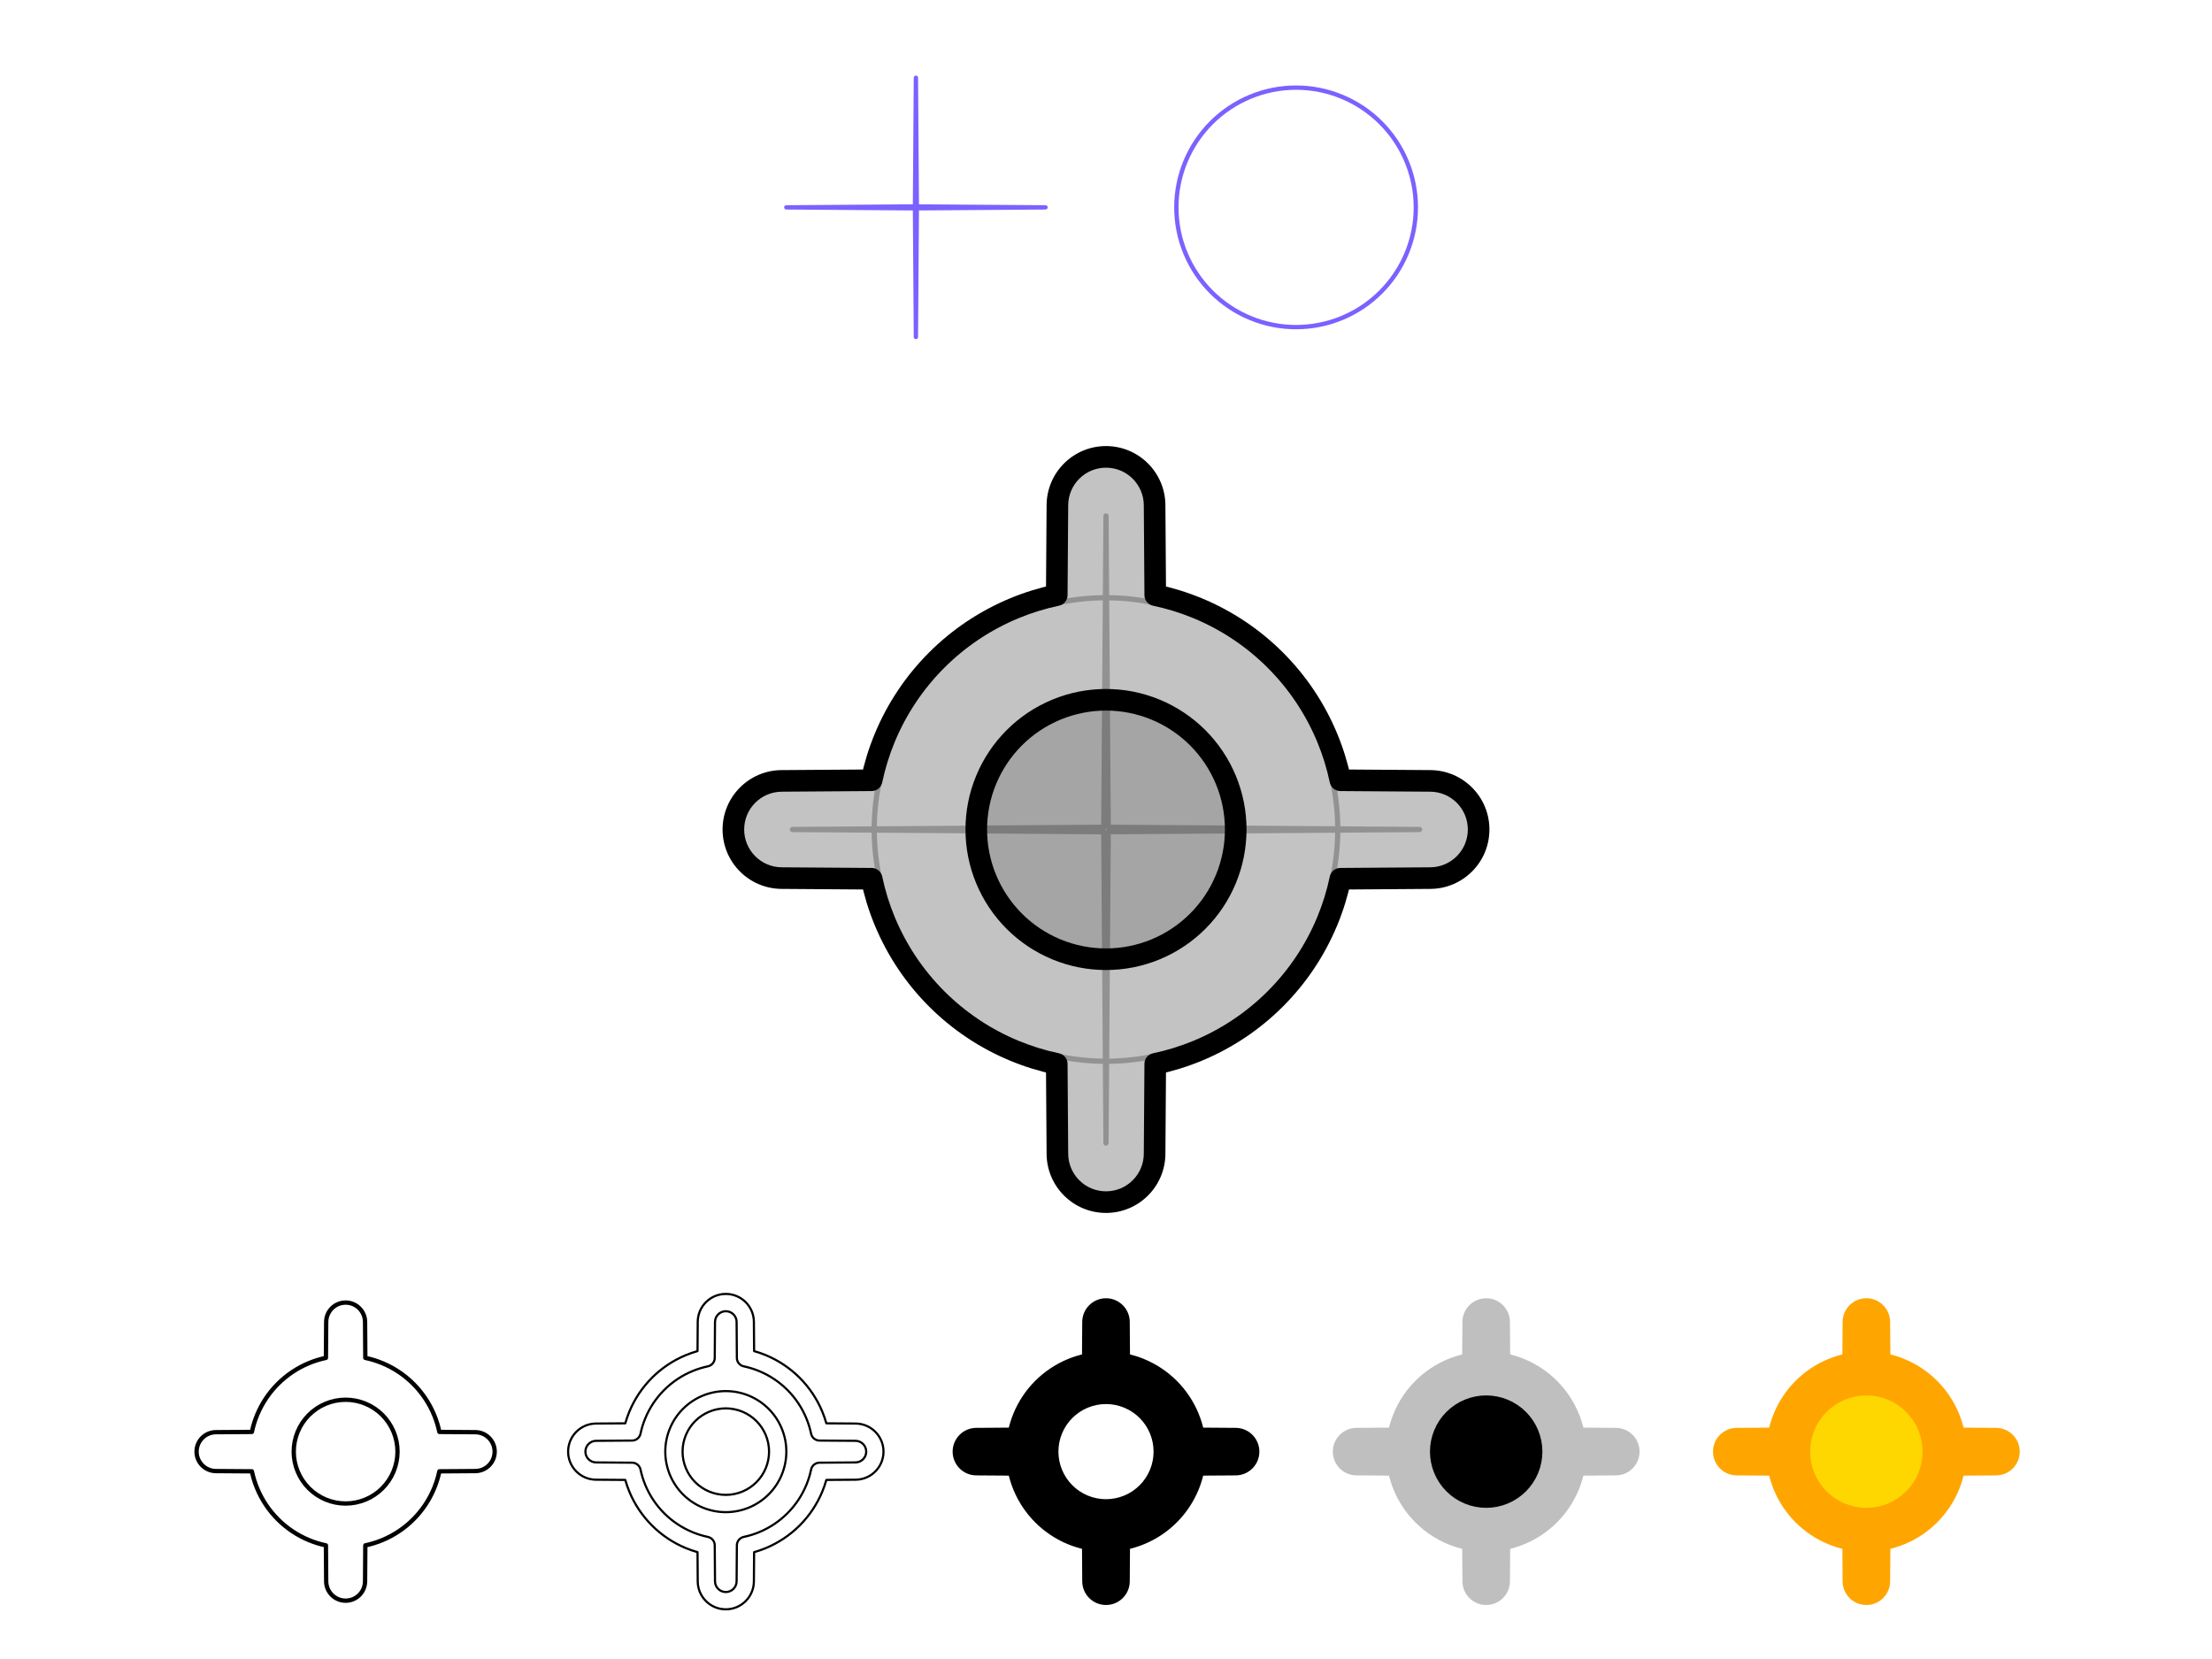 <svg viewBox="0 0 1024 768" fill="none" xmlns="http://www.w3.org/2000/svg">
<path d="M424 36L424.424 95.576L484 96L424.424 96.424L424 156L423.576 96.424L364 96L423.576 95.576L424 36Z" stroke="#7B61FF" stroke-width="2" stroke-linecap="round" stroke-linejoin="round"/>
<path d="M578.787 147.213C592.369 152.839 607.631 152.839 621.213 147.213V147.213C634.796 141.587 645.587 130.796 651.213 117.213V117.213C656.839 103.631 656.839 88.369 651.213 74.787V74.787C645.587 61.204 634.796 50.413 621.213 44.787V44.787C607.631 39.161 592.369 39.161 578.787 44.787V44.787C565.204 50.413 554.413 61.204 548.787 74.787V74.787C543.161 88.369 543.161 103.631 548.787 117.213V117.213C554.413 130.796 565.204 141.587 578.787 147.213V147.213Z" stroke="#7B61FF" stroke-width="2" stroke-linecap="round" stroke-linejoin="round"/>
<path fill-rule="evenodd" clip-rule="evenodd" d="M534.499 233.84C534.411 221.476 524.364 211.5 512 211.5C499.636 211.5 489.589 221.476 489.501 233.84L489.204 275.503C482.533 276.904 475.961 278.928 469.574 281.574C442.408 292.826 420.826 314.408 409.574 341.574C406.928 347.961 404.904 354.533 403.503 361.204L361.84 361.501C349.476 361.589 339.5 371.636 339.5 384C339.5 396.364 349.476 406.411 361.84 406.499L403.503 406.796C404.904 413.467 406.928 420.04 409.574 426.426C420.826 453.592 442.408 475.174 469.574 486.426C475.961 489.072 482.533 491.096 489.204 492.497L489.501 534.16C489.589 546.524 499.636 556.5 512 556.5C524.364 556.5 534.411 546.524 534.499 534.16L534.796 492.497C541.467 491.096 548.04 489.072 554.426 486.426C581.592 475.174 603.174 453.592 614.426 426.426C617.072 420.04 619.096 413.467 620.497 406.796L662.16 406.499C674.524 406.411 684.5 396.364 684.5 384C684.5 371.636 674.524 361.589 662.16 361.501L620.497 361.204C619.096 354.533 617.072 347.961 614.426 341.574C603.174 314.408 581.592 292.826 554.426 281.574C548.04 278.928 541.467 276.904 534.796 275.503L534.499 233.84Z" fill="#888888" fill-opacity="0.5"/>
<path d="M534.499 233.84L529.5 233.875V233.875L534.499 233.84ZM489.501 233.84L494.5 233.875L489.501 233.84ZM489.204 275.503L490.232 280.396C492.534 279.913 494.187 277.89 494.204 275.539L489.204 275.503ZM469.574 281.574L471.487 286.193L469.574 281.574ZM409.574 341.574L414.193 343.487L409.574 341.574ZM403.503 361.204L403.539 366.204C405.89 366.187 407.913 364.534 408.396 362.232L403.503 361.204ZM361.84 361.501L361.875 366.5L361.84 361.501ZM361.84 406.499L361.875 401.5H361.875L361.84 406.499ZM403.503 406.796L408.396 405.768C407.913 403.467 405.89 401.813 403.539 401.796L403.503 406.796ZM409.574 426.426L414.193 424.513L409.574 426.426ZM469.574 486.426L467.66 491.046L467.66 491.046L469.574 486.426ZM489.204 492.497L494.204 492.461C494.187 490.11 492.534 488.087 490.232 487.604L489.204 492.497ZM489.501 534.16L494.5 534.125L489.501 534.16ZM534.499 534.16L529.5 534.125L534.499 534.16ZM534.796 492.497L533.768 487.604C531.467 488.087 529.813 490.11 529.796 492.461L534.796 492.497ZM554.426 486.426L552.513 481.807H552.513L554.426 486.426ZM614.426 426.426L609.807 424.513V424.513L614.426 426.426ZM620.497 406.796L620.461 401.796C618.11 401.813 616.087 403.467 615.604 405.768L620.497 406.796ZM662.16 406.499L662.125 401.5L662.16 406.499ZM662.16 361.501L662.125 366.5L662.16 361.501ZM620.497 361.204L615.604 362.232C616.087 364.534 618.11 366.187 620.461 366.204L620.497 361.204ZM614.426 341.574L609.807 343.487L614.426 341.574ZM554.426 281.574L552.513 286.193L554.426 281.574ZM534.796 275.503L529.796 275.539C529.813 277.89 531.467 279.913 533.768 280.396L534.796 275.503ZM512 216.5C521.616 216.5 529.431 224.259 529.5 233.875L539.499 233.804C539.392 218.693 527.111 206.5 512 206.5V216.5ZM494.5 233.875C494.569 224.259 502.384 216.5 512 216.5V206.5C496.889 206.5 484.608 218.693 484.501 233.804L494.5 233.875ZM494.204 275.539L494.5 233.875L484.501 233.804L484.204 275.467L494.204 275.539ZM471.487 286.193C477.586 283.667 483.862 281.734 490.232 280.396L488.176 270.61C481.204 272.075 474.335 274.189 467.66 276.954L471.487 286.193ZM414.193 343.487C424.938 317.547 445.547 296.938 471.487 286.193L467.66 276.954C439.27 288.714 416.714 311.27 404.954 339.66L414.193 343.487ZM408.396 362.232C409.734 355.862 411.667 349.586 414.193 343.487L404.954 339.66C402.189 346.335 400.075 353.204 398.61 360.176L408.396 362.232ZM361.875 366.5L403.539 366.204L403.467 356.204L361.804 356.501L361.875 366.5ZM344.5 384C344.5 374.384 352.259 366.569 361.875 366.5L361.804 356.501C346.693 356.608 334.5 368.889 334.5 384H344.5ZM361.875 401.5C352.259 401.431 344.5 393.616 344.5 384H334.5C334.5 399.111 346.693 411.392 361.804 411.499L361.875 401.5ZM403.539 401.796L361.875 401.5L361.804 411.499L403.467 411.796L403.539 401.796ZM414.193 424.513C411.667 418.414 409.734 412.138 408.396 405.768L398.61 407.824C400.075 414.796 402.189 421.665 404.954 428.34L414.193 424.513ZM471.487 481.807C445.547 471.062 424.938 450.453 414.193 424.513L404.954 428.34C416.714 456.73 439.27 479.286 467.66 491.046L471.487 481.807ZM490.232 487.604C483.862 486.266 477.586 484.333 471.487 481.807L467.66 491.046C474.335 493.811 481.204 495.925 488.176 497.39L490.232 487.604ZM494.5 534.125L494.204 492.461L484.204 492.533L484.501 534.196L494.5 534.125ZM512 551.5C502.384 551.5 494.569 543.741 494.5 534.125L484.501 534.196C484.608 549.307 496.889 561.5 512 561.5V551.5ZM529.5 534.125C529.431 543.741 521.616 551.5 512 551.5V561.5C527.111 561.5 539.392 549.307 539.499 534.196L529.5 534.125ZM529.796 492.461L529.5 534.125L539.499 534.196L539.796 492.533L529.796 492.461ZM552.513 481.807C546.414 484.333 540.138 486.266 533.768 487.604L535.824 497.39C542.796 495.925 549.665 493.811 556.34 491.046L552.513 481.807ZM609.807 424.513C599.062 450.453 578.453 471.062 552.513 481.807L556.34 491.046C584.73 479.286 607.286 456.73 619.046 428.34L609.807 424.513ZM615.604 405.768C614.266 412.138 612.333 418.414 609.807 424.513L619.046 428.34C621.811 421.665 623.925 414.796 625.39 407.824L615.604 405.768ZM662.125 401.5L620.461 401.796L620.533 411.796L662.196 411.499L662.125 401.5ZM679.5 384C679.5 393.616 671.741 401.431 662.125 401.5L662.196 411.499C677.307 411.392 689.5 399.111 689.5 384H679.5ZM662.125 366.5C671.741 366.569 679.5 374.384 679.5 384H689.5C689.5 368.889 677.307 356.608 662.196 356.501L662.125 366.5ZM620.461 366.204L662.125 366.5L662.196 356.501L620.533 356.204L620.461 366.204ZM609.807 343.487C612.333 349.586 614.266 355.862 615.604 362.232L625.39 360.176C623.925 353.204 621.811 346.335 619.046 339.66L609.807 343.487ZM552.513 286.193C578.453 296.938 599.062 317.547 609.807 343.487L619.046 339.66C607.286 311.27 584.73 288.714 556.34 276.954L552.513 286.193ZM533.768 280.396C540.138 281.734 546.414 283.667 552.513 286.193L556.34 276.954C549.665 274.189 542.796 272.075 535.824 270.61L533.768 280.396ZM529.5 233.875L529.796 275.539L539.796 275.467L539.499 233.804L529.5 233.875Z" fill="currentColor"/>
<path d="M489.019 439.481C503.734 445.576 520.267 445.576 534.981 439.481C549.695 433.386 561.386 421.695 567.481 406.981C573.576 392.266 573.576 375.733 567.481 361.019C561.386 346.305 549.695 334.614 534.981 328.519C520.267 322.424 503.734 322.424 489.019 328.519C474.305 334.614 462.614 346.305 456.519 361.019C450.424 375.733 450.424 392.266 456.519 406.981C462.614 421.695 474.305 433.386 489.019 439.481Z" fill="#888888" fill-opacity="0.5" stroke="currentColor" stroke-width="10" stroke-linecap="round" stroke-linejoin="round"/>
<path d="M169 611.936L168 611.943L169 611.936ZM151 611.936L152 611.943L151 611.936ZM150.882 628.601L151.087 629.58C151.547 629.483 151.878 629.079 151.882 628.608L150.882 628.601ZM143.029 631.029L142.647 630.106L143.029 631.029ZM119.029 655.029L119.953 655.412L119.029 655.029ZM116.601 662.882L116.608 663.882C117.079 663.878 117.483 663.547 117.58 663.087L116.601 662.882ZM99.936 663L99.943 664L99.936 663ZM99.936 681L99.943 680L99.936 681ZM116.601 681.118L117.58 680.913C117.483 680.453 117.079 680.122 116.608 680.118L116.601 681.118ZM119.029 688.971L119.953 688.588L119.029 688.971ZM143.029 712.971L142.647 713.894L143.029 712.971ZM150.882 715.399L151.882 715.392C151.878 714.921 151.547 714.517 151.087 714.42L150.882 715.399ZM151 732.064L152 732.057L151 732.064ZM169 732.064L168 732.057L169 732.064ZM169.118 715.399L168.913 714.42C168.453 714.517 168.122 714.921 168.118 715.392L169.118 715.399ZM176.971 712.971L176.588 712.047L176.971 712.971ZM200.971 688.971L201.894 689.353L200.971 688.971ZM203.399 681.118L203.392 680.118C202.921 680.122 202.517 680.453 202.42 680.913L203.399 681.118ZM220.064 681L220.057 680L220.064 681ZM220.064 663L220.057 664L220.064 663ZM203.399 662.882L202.42 663.087C202.517 663.547 202.921 663.878 203.392 663.882L203.399 662.882ZM200.971 655.029L200.047 655.412L200.971 655.029ZM176.971 631.029L176.588 631.953L176.971 631.029ZM169.118 628.601L168.118 628.608C168.122 629.079 168.453 629.483 168.913 629.58L169.118 628.601ZM160 604C164.396 604 167.968 607.547 168 611.943L170 611.929C169.961 606.434 165.495 602 160 602V604ZM152 611.943C152.032 607.547 155.604 604 160 604V602C154.505 602 150.039 606.434 150 611.929L152 611.943ZM151.882 628.608L152 611.943L150 611.929L149.882 628.594L151.882 628.608ZM143.412 631.953C145.909 630.919 148.479 630.128 151.087 629.58L150.676 627.623C147.947 628.196 145.259 629.024 142.647 630.106L143.412 631.953ZM119.953 655.412C124.353 644.791 132.791 636.353 143.412 631.953L142.647 630.106C131.536 634.708 122.708 643.536 118.106 654.647L119.953 655.412ZM117.58 663.087C118.128 660.479 118.919 657.909 119.953 655.412L118.106 654.647C117.023 657.259 116.196 659.947 115.623 662.676L117.58 663.087ZM99.943 664L116.608 663.882L116.594 661.882L99.929 662L99.943 664ZM92 672C92 667.604 95.547 664.032 99.943 664L99.929 662C94.434 662.039 90 666.505 90 672H92ZM99.943 680C95.547 679.968 92 676.396 92 672H90C90 677.495 94.434 681.961 99.929 682L99.943 680ZM116.608 680.118L99.943 680L99.929 682L116.594 682.118L116.608 680.118ZM119.953 688.588C118.919 686.091 118.128 683.521 117.58 680.913L115.623 681.324C116.196 684.053 117.023 686.741 118.106 689.353L119.953 688.588ZM143.412 712.047C132.791 707.647 124.353 699.209 119.953 688.588L118.106 689.353C122.708 700.464 131.536 709.292 142.647 713.894L143.412 712.047ZM151.087 714.42C148.479 713.872 145.909 713.081 143.412 712.047L142.647 713.894C145.259 714.977 147.947 715.804 150.676 716.377L151.087 714.42ZM152 732.057L151.882 715.392L149.882 715.406L150 732.071L152 732.057ZM160 740C155.604 740 152.032 736.453 152 732.057L150 732.071C150.039 737.566 154.505 742 160 742V740ZM168 732.057C167.968 736.453 164.396 740 160 740V742C165.495 742 169.961 737.566 170 732.071L168 732.057ZM168.118 715.392L168 732.057L170 732.071L170.118 715.406L168.118 715.392ZM176.588 712.047C174.091 713.081 171.521 713.872 168.913 714.42L169.324 716.377C172.053 715.804 174.741 714.977 177.353 713.894L176.588 712.047ZM200.047 688.588C195.647 699.209 187.209 707.647 176.588 712.047L177.353 713.894C188.464 709.292 197.292 700.464 201.894 689.353L200.047 688.588ZM202.42 680.913C201.872 683.521 201.081 686.091 200.047 688.588L201.894 689.353C202.976 686.741 203.804 684.053 204.377 681.324L202.42 680.913ZM220.057 680L203.392 680.118L203.406 682.118L220.071 682L220.057 680ZM228 672C228 676.396 224.453 679.968 220.057 680L220.071 682C225.566 681.961 230 677.495 230 672H228ZM220.057 664C224.453 664.032 228 667.604 228 672H230C230 666.505 225.566 662.039 220.071 662L220.057 664ZM203.392 663.882L220.057 664L220.071 662L203.406 661.882L203.392 663.882ZM200.047 655.412C201.081 657.909 201.872 660.479 202.42 663.087L204.377 662.676C203.804 659.947 202.976 657.259 201.894 654.647L200.047 655.412ZM176.588 631.953C187.209 636.353 195.647 644.791 200.047 655.412L201.894 654.647C197.292 643.536 188.464 634.708 177.353 630.106L176.588 631.953ZM168.913 629.58C171.521 630.128 174.091 630.919 176.588 631.953L177.353 630.106C174.741 629.024 172.053 628.196 169.324 627.623L168.913 629.58ZM168 611.943L168.118 628.608L170.118 628.594L170 611.929L168 611.943Z" fill="currentColor"/>
<path d="M150.808 694.192C156.693 696.63 163.307 696.63 169.192 694.192V694.192C175.078 691.754 179.754 687.078 182.192 681.192V681.192C184.63 675.307 184.63 668.693 182.192 662.808V662.808C179.754 656.922 175.078 652.246 169.192 649.808V649.808C163.307 647.37 156.693 647.37 150.808 649.808V649.808C144.922 652.246 140.246 656.922 137.808 662.808V662.808C135.37 668.693 135.37 675.307 137.808 681.192V681.192C140.246 687.078 144.922 691.754 150.808 694.192V694.192Z" stroke="currentColor" stroke-width="2" stroke-linecap="round" stroke-linejoin="round"/>
<path d="M331 611.964L331.5 611.968V611.968L331 611.964ZM341 611.964L340.5 611.968V611.968L341 611.964ZM341.119 628.63L341.619 628.626L341.119 628.63ZM344.296 632.516L344.399 632.026V632.026L344.296 632.516ZM351.44 634.725L351.248 635.187L351.44 634.725ZM373.275 656.56L372.813 656.752L373.275 656.56ZM375.484 663.704L375.974 663.601L375.484 663.704ZM379.37 666.881L379.374 666.381L379.37 666.881ZM396.036 667L396.032 667.5L396.036 667ZM396.036 677L396.032 676.5L396.036 677ZM379.37 677.119L379.374 677.619L379.37 677.119ZM375.484 680.296L375.974 680.399L375.484 680.296ZM373.275 687.44L373.737 687.631V687.631L373.275 687.44ZM351.44 709.275L351.631 709.737L351.44 709.275ZM344.296 711.484L344.193 710.995L344.296 711.484ZM341.119 715.37L341.619 715.374L341.119 715.37ZM341 732.036L340.5 732.032L341 732.036ZM331 732.036L331.5 732.032L331 732.036ZM330.881 715.37L330.381 715.374L330.881 715.37ZM327.704 711.484L327.601 711.974L327.704 711.484ZM320.56 709.275L320.751 708.813L320.56 709.275ZM298.725 687.44L299.187 687.248L298.725 687.44ZM296.516 680.296L296.026 680.399L296.516 680.296ZM292.63 677.119L292.626 677.619L292.63 677.119ZM275.964 677L275.968 676.5H275.968L275.964 677ZM275.964 667L275.968 667.5H275.968L275.964 667ZM292.63 666.881L292.626 666.381L292.63 666.881ZM296.516 663.704L297.005 663.807H297.005L296.516 663.704ZM298.725 656.56L299.187 656.752L298.725 656.56ZM320.56 634.725L320.369 634.263L320.56 634.725ZM327.704 632.516L327.807 633.005L327.704 632.516ZM330.881 628.63L330.381 628.626L330.881 628.63ZM323 611.907L323.5 611.911L323 611.907ZM322.904 625.461L323.039 625.942C323.254 625.882 323.402 625.687 323.404 625.465L322.904 625.461ZM317.499 627.334L317.307 626.872V626.872L317.499 627.334ZM291.334 653.499L290.872 653.307H290.872L291.334 653.499ZM289.461 658.904L289.465 659.404C289.687 659.402 289.882 659.254 289.942 659.039L289.461 658.904ZM275.907 659L275.911 659.5L275.907 659ZM275.907 685L275.911 684.5L275.907 685ZM289.461 685.096L289.942 684.961C289.882 684.746 289.687 684.598 289.465 684.596L289.461 685.096ZM291.334 690.501L291.796 690.31L291.334 690.501ZM317.499 716.666L317.307 717.128L317.499 716.666ZM322.904 718.539L323.404 718.535C323.402 718.313 323.254 718.118 323.039 718.058L322.904 718.539ZM323 732.093L323.5 732.089L323 732.093ZM349 732.093L348.5 732.089L349 732.093ZM349.096 718.539L348.961 718.058C348.746 718.118 348.598 718.313 348.596 718.535L349.096 718.539ZM354.501 716.666L354.31 716.204L354.501 716.666ZM380.666 690.501L381.128 690.693V690.693L380.666 690.501ZM382.539 685.096L382.535 684.596C382.313 684.598 382.118 684.746 382.058 684.961L382.539 685.096ZM396.093 685L396.089 684.5L396.093 685ZM396.093 659L396.089 659.5L396.093 659ZM382.539 658.904L382.058 659.039C382.118 659.254 382.313 659.402 382.535 659.404L382.539 658.904ZM380.666 653.499L381.128 653.307L380.666 653.499ZM354.501 627.334L354.693 626.872V626.872L354.501 627.334ZM349.096 625.461L348.596 625.465C348.598 625.687 348.746 625.882 348.961 625.942L349.096 625.461ZM349 611.907L348.5 611.911L349 611.907ZM346.723 697.888L346.914 698.35L346.723 697.888ZM310.112 682.723L309.65 682.914L310.112 682.723ZM328.338 690.497L328.53 690.035L328.338 690.497ZM354.497 664.338L354.035 664.53L354.497 664.338ZM328.338 653.503L328.53 653.965L328.338 653.503ZM317.503 664.338L317.041 664.147L317.503 664.338ZM336 606.5C332.978 606.5 330.522 608.939 330.5 611.961L331.5 611.968C331.518 609.495 333.527 607.5 336 607.5V606.5ZM341.5 611.961C341.478 608.939 339.022 606.5 336 606.5V607.5C338.473 607.5 340.482 609.495 340.5 611.968L341.5 611.961ZM341.619 628.626L341.5 611.961L340.5 611.968L340.619 628.633L341.619 628.626ZM344.399 632.026C342.788 631.688 341.63 630.272 341.619 628.626L340.619 628.633C340.634 630.75 342.122 632.57 344.193 633.005L344.399 632.026ZM351.631 634.263C349.278 633.288 346.856 632.543 344.399 632.026L344.193 633.005C346.591 633.509 348.953 634.236 351.248 635.187L351.631 634.263ZM373.737 656.369C369.591 646.36 361.64 638.409 351.631 634.263L351.248 635.187C361.012 639.231 368.769 646.988 372.813 656.752L373.737 656.369ZM375.974 663.601C375.457 661.144 374.712 658.722 373.737 656.369L372.813 656.752C373.764 659.047 374.491 661.409 374.995 663.807L375.974 663.601ZM379.374 666.381C377.728 666.37 376.312 665.212 375.974 663.601L374.995 663.807C375.43 665.878 377.25 667.366 379.367 667.381L379.374 666.381ZM396.039 666.5L379.374 666.381L379.367 667.381L396.032 667.5L396.039 666.5ZM401.5 672C401.5 668.978 399.061 666.522 396.039 666.5L396.032 667.5C398.505 667.518 400.5 669.527 400.5 672H401.5ZM396.039 677.5C399.061 677.478 401.5 675.022 401.5 672H400.5C400.5 674.473 398.505 676.482 396.032 676.5L396.039 677.5ZM379.374 677.619L396.039 677.5L396.032 676.5L379.367 676.619L379.374 677.619ZM375.974 680.399C376.312 678.788 377.728 677.63 379.374 677.619L379.367 676.619C377.25 676.634 375.43 678.122 374.995 680.193L375.974 680.399ZM373.737 687.631C374.712 685.278 375.457 682.856 375.974 680.399L374.995 680.193C374.491 682.591 373.764 684.953 372.813 687.249L373.737 687.631ZM351.631 709.737C361.64 705.591 369.591 697.64 373.737 687.631L372.813 687.248C368.769 697.012 361.012 704.769 351.248 708.813L351.631 709.737ZM344.399 711.974C346.856 711.457 349.278 710.712 351.631 709.737L351.248 708.813C348.953 709.764 346.591 710.491 344.193 710.995L344.399 711.974ZM341.619 715.374C341.63 713.728 342.788 712.312 344.399 711.974L344.193 710.995C342.122 711.43 340.634 713.25 340.619 715.367L341.619 715.374ZM341.5 732.039L341.619 715.374L340.619 715.367L340.5 732.032L341.5 732.039ZM336 737.5C339.022 737.5 341.478 735.061 341.5 732.039L340.5 732.032C340.482 734.505 338.473 736.5 336 736.5V737.5ZM330.5 732.039C330.522 735.061 332.978 737.5 336 737.5V736.5C333.527 736.5 331.518 734.505 331.5 732.032L330.5 732.039ZM330.381 715.374L330.5 732.039L331.5 732.032L331.381 715.367L330.381 715.374ZM327.601 711.974C329.212 712.312 330.37 713.728 330.381 715.374L331.381 715.367C331.366 713.25 329.878 711.43 327.807 710.995L327.601 711.974ZM320.369 709.737C322.722 710.712 325.144 711.457 327.601 711.974L327.807 710.995C325.409 710.491 323.047 709.764 320.751 708.813L320.369 709.737ZM298.263 687.631C302.409 697.64 310.36 705.591 320.369 709.737L320.751 708.813C310.988 704.769 303.231 697.012 299.187 687.248L298.263 687.631ZM296.026 680.399C296.543 682.856 297.288 685.278 298.263 687.631L299.187 687.248C298.236 684.953 297.509 682.591 297.005 680.193L296.026 680.399ZM292.626 677.619C294.272 677.63 295.688 678.788 296.026 680.399L297.005 680.193C296.57 678.122 294.75 676.634 292.633 676.619L292.626 677.619ZM275.961 677.5L292.626 677.619L292.633 676.619L275.968 676.5L275.961 677.5ZM270.5 672C270.5 675.022 272.939 677.478 275.961 677.5L275.968 676.5C273.495 676.482 271.5 674.473 271.5 672H270.5ZM275.961 666.5C272.939 666.522 270.5 668.978 270.5 672H271.5C271.5 669.527 273.495 667.518 275.968 667.5L275.961 666.5ZM292.626 666.381L275.961 666.5L275.968 667.5L292.633 667.381L292.626 666.381ZM296.026 663.601C295.688 665.212 294.272 666.37 292.626 666.381L292.633 667.381C294.75 667.366 296.57 665.878 297.005 663.807L296.026 663.601ZM298.263 656.369C297.288 658.722 296.543 661.144 296.026 663.601L297.005 663.807C297.509 661.409 298.236 659.047 299.187 656.752L298.263 656.369ZM320.369 634.263C310.36 638.409 302.409 646.36 298.263 656.369L299.187 656.752C303.231 646.988 310.988 639.231 320.751 635.187L320.369 634.263ZM327.601 632.026C325.144 632.543 322.722 633.288 320.369 634.263L320.751 635.187C323.047 634.236 325.409 633.509 327.807 633.005L327.601 632.026ZM330.381 628.626C330.37 630.272 329.212 631.688 327.601 632.026L327.807 633.005C329.878 632.57 331.366 630.75 331.381 628.633L330.381 628.626ZM330.5 611.961L330.381 628.626L331.381 628.633L331.5 611.968L330.5 611.961ZM323.5 611.911C323.549 605.042 329.131 599.5 336 599.5V598.5C328.582 598.5 322.553 604.486 322.5 611.904L323.5 611.911ZM323.404 625.465L323.5 611.911L322.5 611.904L322.404 625.458L323.404 625.465ZM317.69 627.796C319.444 627.069 321.23 626.452 323.039 625.942L322.768 624.98C320.921 625.5 319.098 626.13 317.307 626.872L317.69 627.796ZM291.796 653.69C296.652 641.966 305.966 632.652 317.69 627.796L317.307 626.872C305.339 631.83 295.83 641.339 290.872 653.307L291.796 653.69ZM289.942 659.039C290.452 657.23 291.069 655.444 291.796 653.69L290.872 653.307C290.13 655.098 289.5 656.921 288.98 658.768L289.942 659.039ZM275.911 659.5L289.465 659.404L289.458 658.404L275.904 658.5L275.911 659.5ZM263.5 672C263.5 665.131 269.042 659.549 275.911 659.5L275.904 658.5C268.486 658.553 262.5 664.582 262.5 672H263.5ZM275.911 684.5C269.042 684.451 263.5 678.869 263.5 672H262.5C262.5 679.418 268.486 685.447 275.904 685.5L275.911 684.5ZM289.465 684.596L275.911 684.5L275.904 685.5L289.458 685.596L289.465 684.596ZM291.796 690.31C291.069 688.556 290.452 686.77 289.942 684.961L288.98 685.232C289.5 687.079 290.13 688.902 290.872 690.693L291.796 690.31ZM317.69 716.204C305.966 711.348 296.652 702.034 291.796 690.31L290.872 690.693C295.83 702.661 305.339 712.17 317.307 717.128L317.69 716.204ZM323.039 718.058C321.23 717.548 319.444 716.931 317.69 716.204L317.307 717.128C319.098 717.87 320.921 718.5 322.768 719.02L323.039 718.058ZM323.5 732.089L323.404 718.535L322.404 718.542L322.5 732.096L323.5 732.089ZM336 744.5C329.131 744.5 323.549 738.958 323.5 732.089L322.5 732.096C322.553 739.514 328.582 745.5 336 745.5V744.5ZM348.5 732.089C348.451 738.958 342.869 744.5 336 744.5V745.5C343.418 745.5 349.447 739.514 349.5 732.096L348.5 732.089ZM348.596 718.535L348.5 732.089L349.5 732.096L349.596 718.542L348.596 718.535ZM354.31 716.204C352.556 716.931 350.77 717.548 348.961 718.058L349.232 719.02C351.079 718.5 352.902 717.87 354.693 717.128L354.31 716.204ZM380.204 690.31C375.348 702.034 366.034 711.348 354.31 716.204L354.693 717.128C366.661 712.17 376.17 702.661 381.128 690.693L380.204 690.31ZM382.058 684.961C381.548 686.77 380.931 688.556 380.204 690.31L381.128 690.693C381.87 688.902 382.5 687.079 383.02 685.232L382.058 684.961ZM396.089 684.5L382.535 684.596L382.542 685.596L396.096 685.5L396.089 684.5ZM408.5 672C408.5 678.869 402.958 684.451 396.089 684.5L396.096 685.5C403.514 685.447 409.5 679.418 409.5 672H408.5ZM396.089 659.5C402.958 659.549 408.5 665.131 408.5 672H409.5C409.5 664.582 403.514 658.553 396.096 658.5L396.089 659.5ZM382.535 659.404L396.089 659.5L396.096 658.5L382.542 658.404L382.535 659.404ZM380.204 653.69C380.931 655.444 381.548 657.23 382.058 659.039L383.02 658.768C382.5 656.921 381.87 655.098 381.128 653.307L380.204 653.69ZM354.31 627.796C366.034 632.652 375.348 641.966 380.204 653.69L381.128 653.307C376.17 641.339 366.661 631.83 354.693 626.872L354.31 627.796ZM348.961 625.942C350.77 626.452 352.556 627.069 354.31 627.796L354.693 626.872C352.902 626.13 351.079 625.5 349.232 624.98L348.961 625.942ZM348.5 611.911L348.596 625.465L349.596 625.458L349.5 611.904L348.5 611.911ZM336 599.5C342.869 599.5 348.451 605.042 348.5 611.911L349.5 611.904C349.447 604.486 343.418 598.5 336 598.5V599.5ZM346.914 698.35C353.903 695.455 359.455 689.903 362.35 682.914L361.426 682.532C358.633 689.275 353.275 694.633 346.532 697.426L346.914 698.35ZM325.086 698.35C332.074 701.245 339.926 701.245 346.914 698.35L346.532 697.426C339.788 700.219 332.212 700.219 325.468 697.426L325.086 698.35ZM309.65 682.914C312.545 689.903 318.097 695.455 325.086 698.35L325.468 697.426C318.725 694.633 313.367 689.275 310.574 682.532L309.65 682.914ZM309.65 661.086C306.755 668.074 306.755 675.926 309.65 682.914L310.574 682.532C307.781 675.788 307.781 668.212 310.574 661.468L309.65 661.086ZM325.086 645.65C318.097 648.545 312.545 654.097 309.65 661.086L310.574 661.468C313.367 654.725 318.725 649.367 325.468 646.574L325.086 645.65ZM346.914 645.65C339.926 642.755 332.074 642.755 325.086 645.65L325.468 646.574C332.212 643.781 339.788 643.781 346.532 646.574L346.914 645.65ZM362.35 661.086C359.455 654.097 353.903 648.545 346.914 645.65L346.532 646.574C353.275 649.367 358.633 654.725 361.426 661.468L362.35 661.086ZM362.35 682.914C365.245 675.926 365.245 668.074 362.35 661.086L361.426 661.468C364.219 668.212 364.219 675.788 361.426 682.532L362.35 682.914ZM343.47 690.035C338.687 692.016 333.313 692.016 328.53 690.035L328.147 690.959C333.175 693.042 338.825 693.042 343.853 690.959L343.47 690.035ZM354.035 679.47C352.054 684.253 348.253 688.054 343.47 690.035L343.853 690.959C348.881 688.876 352.876 684.881 354.959 679.853L354.035 679.47ZM354.035 664.53C356.016 669.313 356.016 674.687 354.035 679.47L354.959 679.853C357.042 674.825 357.042 669.175 354.959 664.147L354.035 664.53ZM343.47 653.965C348.253 655.946 352.054 659.747 354.035 664.53L354.959 664.147C352.876 659.119 348.881 655.124 343.853 653.041L343.47 653.965ZM328.53 653.965C333.313 651.984 338.687 651.984 343.47 653.965L343.853 653.041C338.825 650.958 333.175 650.958 328.147 653.041L328.53 653.965ZM317.965 664.53C319.946 659.747 323.747 655.946 328.53 653.965L328.147 653.041C323.119 655.124 319.124 659.119 317.041 664.147L317.965 664.53ZM317.965 679.47C315.984 674.687 315.984 669.313 317.965 664.53L317.041 664.147C314.958 669.175 314.958 674.825 317.041 679.853L317.965 679.47ZM328.53 690.035C323.747 688.054 319.946 684.253 317.965 679.47L317.041 679.853C319.124 684.881 323.119 688.876 328.147 690.959L328.53 690.035Z" fill="currentColor"/>
<path fill-rule="evenodd" clip-rule="evenodd" d="M512 603C516.946 603 520.965 606.99 521 611.936L521.118 628.601C523.787 629.162 526.416 629.971 528.971 631.029C539.837 635.53 548.47 644.163 552.971 655.029C554.029 657.584 554.838 660.213 555.399 662.882L572.064 663C577.01 663.035 581 667.054 581 672C581 676.946 577.01 680.965 572.064 681L555.399 681.118C554.838 683.787 554.029 686.416 552.971 688.971C548.47 699.837 539.837 708.47 528.971 712.971C526.416 714.029 523.787 714.838 521.118 715.399L521 732.064C520.965 737.01 516.946 741 512 741C507.054 741 503.035 737.01 503 732.064L502.882 715.399C500.213 714.838 497.584 714.029 495.029 712.971C484.163 708.47 475.53 699.837 471.029 688.971C469.971 686.416 469.162 683.787 468.601 681.118L451.936 681C446.99 680.965 443 676.946 443 672C443 667.054 446.99 663.035 451.936 663L468.601 662.882C469.162 660.213 469.971 657.584 471.029 655.029C475.53 644.163 484.163 635.53 495.029 631.029C497.584 629.971 500.213 629.162 502.882 628.601L503 611.936C503.035 606.99 507.054 603 512 603ZM534.192 681.192C531.754 687.078 527.078 691.754 521.192 694.192C515.307 696.63 508.693 696.63 502.808 694.192C496.922 691.754 492.246 687.078 489.808 681.192C487.37 675.307 487.37 668.693 489.808 662.808C492.246 656.922 496.922 652.246 502.808 649.808C508.693 647.37 515.307 647.37 521.192 649.808C527.078 652.246 531.754 656.922 534.192 662.808C536.63 668.693 536.63 675.307 534.192 681.192Z" fill="currentColor"/>
<path d="M521 611.936L519 611.95V611.95L521 611.936ZM521.118 628.601L519.119 628.615C519.125 629.556 519.787 630.365 520.707 630.558L521.118 628.601ZM528.971 631.029L528.205 632.877L528.971 631.029ZM552.971 655.029L551.123 655.795L552.971 655.029ZM555.399 662.882L553.442 663.293C553.635 664.213 554.444 664.875 555.385 664.882L555.399 662.882ZM572.064 663L572.05 665L572.064 663ZM572.064 681L572.05 679L572.064 681ZM555.399 681.118L555.385 679.119C554.444 679.125 553.635 679.787 553.442 680.707L555.399 681.118ZM552.971 688.971L554.818 689.736H554.818L552.971 688.971ZM528.971 712.971L528.205 711.123L528.971 712.971ZM521.118 715.399L520.707 713.442C519.787 713.635 519.125 714.444 519.119 715.385L521.118 715.399ZM521 732.064L519 732.05L521 732.064ZM503 732.064L505 732.05L503 732.064ZM502.882 715.399L504.882 715.385C504.875 714.444 504.213 713.635 503.293 713.442L502.882 715.399ZM495.029 712.971L494.264 714.818L494.264 714.818L495.029 712.971ZM471.029 688.971L472.877 688.205L471.029 688.971ZM468.601 681.118L470.558 680.707C470.365 679.787 469.556 679.125 468.615 679.119L468.601 681.118ZM451.936 681L451.95 679H451.95L451.936 681ZM451.936 663L451.95 665L451.936 663ZM468.601 662.882L468.615 664.882C469.556 664.875 470.365 664.213 470.558 663.293L468.601 662.882ZM471.029 655.029L472.877 655.795L471.029 655.029ZM495.029 631.029L494.264 629.182L495.029 631.029ZM502.882 628.601L503.293 630.558C504.213 630.365 504.875 629.556 504.882 628.615L502.882 628.601ZM503 611.936L505 611.95L503 611.936ZM534.192 681.192L532.345 680.427L534.192 681.192ZM502.808 694.192L503.573 692.345L502.808 694.192ZM489.808 662.808L491.655 663.573L489.808 662.808ZM502.808 649.808L503.573 651.655L502.808 649.808ZM521.192 649.808L520.427 651.655L521.192 649.808ZM534.192 662.808L532.345 663.573L534.192 662.808ZM523 611.922C522.957 605.877 518.045 601 512 601V605C515.847 605 518.972 608.104 519 611.95L523 611.922ZM523.118 628.587L523 611.922L519 611.95L519.119 628.615L523.118 628.587ZM529.736 629.182C527.066 628.076 524.318 627.23 521.53 626.644L520.707 630.558C523.255 631.094 525.766 631.867 528.205 632.877L529.736 629.182ZM554.818 654.264C550.114 642.908 541.092 633.886 529.736 629.182L528.205 632.877C538.581 637.175 546.825 645.419 551.123 655.795L554.818 654.264ZM557.356 662.47C556.77 659.682 555.924 656.934 554.818 654.264L551.123 655.795C552.133 658.234 552.906 660.745 553.442 663.293L557.356 662.47ZM572.078 661L555.413 660.882L555.385 664.882L572.05 665L572.078 661ZM583 672C583 665.955 578.123 661.043 572.078 661L572.05 665C575.896 665.028 579 668.153 579 672H583ZM572.078 683C578.123 682.957 583 678.045 583 672H579C579 675.847 575.896 678.972 572.05 679L572.078 683ZM555.413 683.118L572.078 683L572.05 679L555.385 679.119L555.413 683.118ZM554.818 689.736C555.924 687.066 556.77 684.318 557.356 681.53L553.442 680.707C552.906 683.255 552.133 685.766 551.123 688.205L554.818 689.736ZM529.736 714.818C541.092 710.114 550.114 701.092 554.818 689.736L551.123 688.205C546.825 698.581 538.581 706.825 528.205 711.123L529.736 714.818ZM521.53 717.356C524.318 716.77 527.066 715.924 529.736 714.818L528.205 711.123C525.766 712.133 523.255 712.906 520.707 713.442L521.53 717.356ZM523 732.078L523.118 715.413L519.119 715.385L519 732.05L523 732.078ZM512 743C518.045 743 522.957 738.123 523 732.078L519 732.05C518.972 735.896 515.847 739 512 739V743ZM501 732.078C501.043 738.123 505.955 743 512 743V739C508.153 739 505.028 735.896 505 732.05L501 732.078ZM500.882 715.413L501 732.078L505 732.05L504.882 715.385L500.882 715.413ZM494.264 714.818C496.934 715.924 499.682 716.77 502.47 717.356L503.293 713.442C500.745 712.906 498.234 712.133 495.795 711.123L494.264 714.818ZM469.182 689.736C473.886 701.092 482.908 710.114 494.264 714.818L495.795 711.123C485.419 706.825 477.175 698.581 472.877 688.205L469.182 689.736ZM466.644 681.53C467.23 684.318 468.076 687.066 469.182 689.736L472.877 688.205C471.867 685.766 471.094 683.255 470.558 680.707L466.644 681.53ZM451.922 683L468.587 683.118L468.615 679.119L451.95 679L451.922 683ZM441 672C441 678.045 445.877 682.957 451.922 683L451.95 679C448.104 678.972 445 675.847 445 672H441ZM451.922 661C445.877 661.043 441 665.955 441 672H445C445 668.153 448.104 665.028 451.95 665L451.922 661ZM468.587 660.882L451.922 661L451.95 665L468.615 664.882L468.587 660.882ZM469.182 654.264C468.076 656.934 467.23 659.682 466.644 662.47L470.558 663.293C471.094 660.745 471.867 658.234 472.877 655.795L469.182 654.264ZM494.264 629.182C482.908 633.886 473.886 642.908 469.182 654.264L472.877 655.795C477.175 645.419 485.419 637.175 495.795 632.877L494.264 629.182ZM502.47 626.644C499.682 627.23 496.934 628.076 494.264 629.182L495.795 632.877C498.234 631.867 500.745 631.094 503.293 630.558L502.47 626.644ZM501 611.922L500.882 628.587L504.882 628.615L505 611.95L501 611.922ZM512 601C505.955 601 501.043 605.877 501 611.922L505 611.95C505.028 608.104 508.153 605 512 605V601ZM521.958 696.04C528.334 693.399 533.399 688.334 536.04 681.958L532.345 680.427C530.11 685.823 525.823 690.11 520.427 692.345L521.958 696.04ZM502.042 696.04C508.418 698.681 515.582 698.681 521.958 696.04L520.427 692.345C515.031 694.58 508.969 694.58 503.573 692.345L502.042 696.04ZM487.96 681.958C490.601 688.334 495.666 693.399 502.042 696.04L503.573 692.345C498.177 690.11 493.89 685.823 491.655 680.427L487.96 681.958ZM487.96 662.042C485.319 668.418 485.319 675.582 487.96 681.958L491.655 680.427C489.42 675.031 489.42 668.969 491.655 663.573L487.96 662.042ZM502.042 647.96C495.666 650.601 490.601 655.666 487.96 662.042L491.655 663.573C493.89 658.177 498.177 653.89 503.573 651.655L502.042 647.96ZM521.958 647.96C515.582 645.319 508.418 645.319 502.042 647.96L503.573 651.655C508.969 649.42 515.031 649.42 520.427 651.655L521.958 647.96ZM536.04 662.042C533.399 655.666 528.334 650.601 521.958 647.96L520.427 651.655C525.823 653.89 530.11 658.177 532.345 663.573L536.04 662.042ZM536.04 681.958C538.681 675.582 538.681 668.418 536.04 662.042L532.345 663.573C534.58 668.969 534.58 675.031 532.345 680.427L536.04 681.958Z" fill="currentColor"/>
<g opacity="0.25">
<path fill-rule="evenodd" clip-rule="evenodd" d="M697 611.936C696.965 606.99 692.946 603 688 603C683.054 603 679.035 606.99 679 611.936L678.882 628.601C676.213 629.162 673.584 629.971 671.029 631.029C660.163 635.53 651.53 644.163 647.029 655.029C645.971 657.584 645.162 660.213 644.601 662.882L627.936 663C622.99 663.035 619 667.054 619 672C619 676.946 622.99 680.965 627.936 681L644.601 681.118C645.162 683.787 645.971 686.416 647.029 688.971C651.53 699.837 660.163 708.47 671.029 712.971C673.584 714.029 676.213 714.838 678.882 715.399L679 732.064C679.035 737.01 683.054 741 688 741C692.946 741 696.965 737.01 697 732.064L697.118 715.399C699.787 714.838 702.416 714.029 704.971 712.971C715.837 708.47 724.47 699.837 728.971 688.971C730.029 686.416 730.838 683.787 731.399 681.118L748.064 681C753.01 680.965 757 676.946 757 672C757 667.054 753.01 663.035 748.064 663L731.399 662.882C730.838 660.213 730.029 657.584 728.971 655.029C724.47 644.163 715.837 635.53 704.971 631.029C702.416 629.971 699.787 629.162 697.118 628.601L697 611.936Z" fill="currentColor"/>
<path d="M697 611.936L695 611.95V611.95L697 611.936ZM679 611.936L681 611.95L679 611.936ZM678.882 628.601L679.293 630.558C680.213 630.365 680.875 629.556 680.882 628.615L678.882 628.601ZM671.029 631.029L670.264 629.182L671.029 631.029ZM647.029 655.029L648.877 655.795L647.029 655.029ZM644.601 662.882L644.615 664.882C645.556 664.875 646.365 664.213 646.558 663.293L644.601 662.882ZM627.936 663L627.95 665L627.936 663ZM627.936 681L627.95 679H627.95L627.936 681ZM644.601 681.118L646.558 680.707C646.365 679.787 645.556 679.125 644.615 679.119L644.601 681.118ZM647.029 688.971L648.877 688.205L647.029 688.971ZM671.029 712.971L670.264 714.818L670.264 714.818L671.029 712.971ZM678.882 715.399L680.882 715.385C680.875 714.444 680.213 713.635 679.293 713.442L678.882 715.399ZM679 732.064L681 732.05L679 732.064ZM697 732.064L695 732.05L697 732.064ZM697.118 715.399L696.707 713.442C695.787 713.635 695.125 714.444 695.119 715.385L697.118 715.399ZM704.971 712.971L704.205 711.123L704.971 712.971ZM728.971 688.971L730.818 689.736H730.818L728.971 688.971ZM731.399 681.118L731.385 679.119C730.444 679.125 729.635 679.787 729.442 680.707L731.399 681.118ZM748.064 681L748.05 679L748.064 681ZM748.064 663L748.05 665L748.064 663ZM731.399 662.882L729.442 663.293C729.635 664.213 730.444 664.875 731.385 664.882L731.399 662.882ZM728.971 655.029L727.123 655.795L728.971 655.029ZM704.971 631.029L704.205 632.877L704.971 631.029ZM697.118 628.601L695.119 628.615C695.125 629.556 695.787 630.365 696.707 630.558L697.118 628.601ZM688 605C691.847 605 694.972 608.104 695 611.95L699 611.922C698.957 605.877 694.045 601 688 601V605ZM681 611.95C681.028 608.104 684.153 605 688 605V601C681.955 601 677.043 605.877 677 611.922L681 611.95ZM680.882 628.615L681 611.95L677 611.922L676.882 628.587L680.882 628.615ZM671.795 632.877C674.234 631.867 676.745 631.094 679.293 630.558L678.47 626.644C675.682 627.23 672.934 628.076 670.264 629.182L671.795 632.877ZM648.877 655.795C653.175 645.419 661.419 637.175 671.795 632.877L670.264 629.182C658.908 633.886 649.886 642.908 645.182 654.264L648.877 655.795ZM646.558 663.293C647.094 660.745 647.867 658.234 648.877 655.795L645.182 654.264C644.076 656.934 643.23 659.682 642.644 662.47L646.558 663.293ZM627.95 665L644.615 664.882L644.587 660.882L627.922 661L627.95 665ZM621 672C621 668.153 624.104 665.028 627.95 665L627.922 661C621.877 661.043 617 665.955 617 672H621ZM627.95 679C624.104 678.972 621 675.847 621 672H617C617 678.045 621.877 682.957 627.922 683L627.95 679ZM644.615 679.119L627.95 679L627.922 683L644.587 683.118L644.615 679.119ZM648.877 688.205C647.867 685.766 647.094 683.255 646.558 680.707L642.644 681.53C643.23 684.318 644.076 687.066 645.182 689.736L648.877 688.205ZM671.795 711.123C661.419 706.825 653.175 698.581 648.877 688.205L645.182 689.736C649.886 701.092 658.908 710.114 670.264 714.818L671.795 711.123ZM679.293 713.442C676.745 712.906 674.234 712.133 671.795 711.123L670.264 714.818C672.934 715.924 675.682 716.77 678.47 717.356L679.293 713.442ZM681 732.05L680.882 715.385L676.882 715.413L677 732.078L681 732.05ZM688 739C684.153 739 681.028 735.896 681 732.05L677 732.078C677.043 738.123 681.955 743 688 743V739ZM695 732.05C694.972 735.896 691.847 739 688 739V743C694.045 743 698.957 738.123 699 732.078L695 732.05ZM695.119 715.385L695 732.05L699 732.078L699.118 715.413L695.119 715.385ZM704.205 711.123C701.766 712.133 699.255 712.906 696.707 713.442L697.53 717.356C700.318 716.77 703.066 715.924 705.736 714.818L704.205 711.123ZM727.123 688.205C722.825 698.581 714.581 706.825 704.205 711.123L705.736 714.818C717.092 710.114 726.114 701.092 730.818 689.736L727.123 688.205ZM729.442 680.707C728.906 683.255 728.133 685.766 727.123 688.205L730.818 689.736C731.924 687.066 732.77 684.318 733.356 681.53L729.442 680.707ZM748.05 679L731.385 679.119L731.413 683.118L748.078 683L748.05 679ZM755 672C755 675.847 751.896 678.972 748.05 679L748.078 683C754.123 682.957 759 678.045 759 672H755ZM748.05 665C751.896 665.028 755 668.153 755 672H759C759 665.955 754.123 661.043 748.078 661L748.05 665ZM731.385 664.882L748.05 665L748.078 661L731.413 660.882L731.385 664.882ZM727.123 655.795C728.133 658.234 728.906 660.745 729.442 663.293L733.356 662.47C732.77 659.682 731.924 656.934 730.818 654.264L727.123 655.795ZM704.205 632.877C714.581 637.175 722.825 645.419 727.123 655.795L730.818 654.264C726.114 642.908 717.092 633.886 705.736 629.182L704.205 632.877ZM696.707 630.558C699.255 631.094 701.766 631.867 704.205 632.877L705.736 629.182C703.066 628.076 700.318 627.23 697.53 626.644L696.707 630.558ZM695 611.95L695.119 628.615L699.118 628.587L699 611.922L695 611.95Z" fill="currentColor"/>
</g>
<path d="M678.808 694.192C684.693 696.63 691.307 696.63 697.192 694.192C703.078 691.754 707.754 687.078 710.192 681.192C712.63 675.307 712.63 668.693 710.192 662.808C707.754 656.922 703.078 652.246 697.192 649.808C691.307 647.37 684.693 647.37 678.808 649.808C672.922 652.246 668.246 656.922 665.808 662.808C663.37 668.693 663.37 675.307 665.808 681.192C668.246 687.078 672.922 691.754 678.808 694.192Z" fill="currentColor" stroke="currentColor" stroke-width="4" stroke-linecap="round" stroke-linejoin="round"/>
<path fill-rule="evenodd" clip-rule="evenodd" d="M873 611.936C872.965 606.99 868.946 603 864 603C859.054 603 855.035 606.99 855 611.936L854.882 628.601C852.213 629.162 849.584 629.971 847.029 631.029C836.163 635.53 827.53 644.163 823.029 655.029C821.971 657.584 821.162 660.213 820.601 662.882L803.936 663C798.99 663.035 795 667.054 795 672C795 676.946 798.99 680.965 803.936 681L820.601 681.118C821.162 683.787 821.971 686.416 823.029 688.971C827.53 699.837 836.163 708.47 847.029 712.971C849.584 714.029 852.213 714.838 854.882 715.399L855 732.064C855.035 737.01 859.054 741 864 741C868.946 741 872.965 737.01 873 732.064L873.118 715.399C875.787 714.838 878.416 714.029 880.971 712.971C891.837 708.47 900.47 699.837 904.971 688.971C906.029 686.416 906.838 683.787 907.399 681.118L924.064 681C929.01 680.965 933 676.946 933 672C933 667.054 929.01 663.035 924.064 663L907.399 662.882C906.838 660.213 906.029 657.584 904.971 655.029C900.47 644.163 891.837 635.53 880.971 631.029C878.416 629.971 875.787 629.162 873.118 628.601L873 611.936Z" fill="#FFA500"/>
<path d="M873 611.936L871 611.95V611.95L873 611.936ZM855 611.936L857 611.95L855 611.936ZM854.882 628.601L855.293 630.558C856.213 630.365 856.875 629.556 856.882 628.615L854.882 628.601ZM847.029 631.029L846.264 629.182L847.029 631.029ZM823.029 655.029L824.877 655.795L823.029 655.029ZM820.601 662.882L820.615 664.882C821.556 664.875 822.365 664.213 822.558 663.293L820.601 662.882ZM803.936 663L803.95 665L803.936 663ZM803.936 681L803.95 679H803.95L803.936 681ZM820.601 681.118L822.558 680.707C822.365 679.787 821.556 679.125 820.615 679.119L820.601 681.118ZM823.029 688.971L824.877 688.205L823.029 688.971ZM847.029 712.971L847.795 711.123H847.795L847.029 712.971ZM854.882 715.399L856.882 715.385C856.875 714.444 856.213 713.635 855.293 713.442L854.882 715.399ZM855 732.064L857 732.05L855 732.064ZM873 732.064L871 732.05L873 732.064ZM873.118 715.399L872.707 713.442C871.787 713.635 871.125 714.444 871.119 715.385L873.118 715.399ZM880.971 712.971L880.205 711.123L880.971 712.971ZM904.971 688.971L906.818 689.736H906.818L904.971 688.971ZM907.399 681.118L907.385 679.119C906.444 679.125 905.635 679.787 905.442 680.707L907.399 681.118ZM924.064 681L924.05 679L924.064 681ZM924.064 663L924.05 665L924.064 663ZM907.399 662.882L905.442 663.293C905.635 664.213 906.444 664.875 907.385 664.882L907.399 662.882ZM904.971 655.029L903.123 655.795L904.971 655.029ZM880.971 631.029L880.205 632.877L880.971 631.029ZM873.118 628.601L871.119 628.615C871.125 629.556 871.787 630.365 872.707 630.558L873.118 628.601ZM864 605C867.847 605 870.972 608.104 871 611.95L875 611.922C874.957 605.877 870.045 601 864 601V605ZM857 611.95C857.028 608.104 860.153 605 864 605V601C857.955 601 853.043 605.877 853 611.922L857 611.95ZM856.882 628.615L857 611.95L853 611.922L852.882 628.587L856.882 628.615ZM847.795 632.877C850.234 631.867 852.745 631.094 855.293 630.558L854.47 626.644C851.682 627.23 848.934 628.076 846.264 629.182L847.795 632.877ZM824.877 655.795C829.175 645.419 837.419 637.175 847.795 632.877L846.264 629.182C834.908 633.886 825.886 642.908 821.182 654.264L824.877 655.795ZM822.558 663.293C823.094 660.745 823.867 658.234 824.877 655.795L821.182 654.264C820.076 656.934 819.23 659.682 818.644 662.47L822.558 663.293ZM803.95 665L820.615 664.882L820.587 660.882L803.922 661L803.95 665ZM797 672C797 668.153 800.104 665.028 803.95 665L803.922 661C797.877 661.043 793 665.955 793 672H797ZM803.95 679C800.104 678.972 797 675.847 797 672H793C793 678.045 797.877 682.957 803.922 683L803.95 679ZM820.615 679.119L803.95 679L803.922 683L820.587 683.118L820.615 679.119ZM824.877 688.205C823.867 685.766 823.094 683.255 822.558 680.707L818.644 681.53C819.23 684.318 820.076 687.066 821.182 689.736L824.877 688.205ZM847.795 711.123C837.419 706.825 829.175 698.581 824.877 688.205L821.182 689.736C825.886 701.092 834.908 710.114 846.264 714.818L847.795 711.123ZM855.293 713.442C852.745 712.906 850.234 712.133 847.795 711.123L846.264 714.818C848.934 715.924 851.682 716.77 854.47 717.356L855.293 713.442ZM857 732.05L856.882 715.385L852.882 715.413L853 732.078L857 732.05ZM864 739C860.153 739 857.028 735.896 857 732.05L853 732.078C853.043 738.123 857.955 743 864 743V739ZM871 732.05C870.972 735.896 867.847 739 864 739V743C870.045 743 874.957 738.123 875 732.078L871 732.05ZM871.119 715.385L871 732.05L875 732.078L875.118 715.413L871.119 715.385ZM880.205 711.123C877.766 712.133 875.255 712.906 872.707 713.442L873.53 717.356C876.318 716.77 879.066 715.924 881.736 714.818L880.205 711.123ZM903.123 688.205C898.825 698.581 890.581 706.825 880.205 711.123L881.736 714.818C893.092 710.114 902.114 701.092 906.818 689.736L903.123 688.205ZM905.442 680.707C904.906 683.255 904.133 685.766 903.123 688.205L906.818 689.736C907.924 687.066 908.77 684.318 909.356 681.53L905.442 680.707ZM924.05 679L907.385 679.119L907.413 683.118L924.078 683L924.05 679ZM931 672C931 675.847 927.896 678.972 924.05 679L924.078 683C930.123 682.957 935 678.045 935 672H931ZM924.05 665C927.896 665.028 931 668.153 931 672H935C935 665.955 930.123 661.043 924.078 661L924.05 665ZM907.385 664.882L924.05 665L924.078 661L907.413 660.882L907.385 664.882ZM903.123 655.795C904.133 658.234 904.906 660.745 905.442 663.293L909.356 662.47C908.77 659.682 907.924 656.934 906.818 654.264L903.123 655.795ZM880.205 632.877C890.581 637.175 898.825 645.419 903.123 655.795L906.818 654.264C902.114 642.908 893.092 633.886 881.736 629.182L880.205 632.877ZM872.707 630.558C875.255 631.094 877.766 631.867 880.205 632.877L881.736 629.182C879.066 628.076 876.318 627.23 873.53 626.644L872.707 630.558ZM871 611.95L871.119 628.615L875.118 628.587L875 611.922L871 611.95Z" fill="#FFA500"/>
<path d="M854.808 694.192C860.693 696.63 867.307 696.63 873.192 694.192C879.078 691.754 883.754 687.078 886.192 681.192C888.63 675.307 888.63 668.693 886.192 662.808C883.754 656.922 879.078 652.246 873.192 649.808C867.307 647.37 860.693 647.37 854.808 649.808C848.922 652.246 844.246 656.922 841.808 662.808C839.37 668.693 839.37 675.307 841.808 681.192C844.246 687.078 848.922 691.754 854.808 694.192Z" fill="#FFD700" stroke="#FFD700" stroke-width="4" stroke-linecap="round" stroke-linejoin="round"/>
<g opacity="0.25">
<path d="M512 238.839L513.026 382.974L657.161 384L513.026 385.027L512 529.161L510.974 385.027L366.839 384L510.974 382.974L512 238.839Z" stroke="currentColor" stroke-width="2.419" stroke-linecap="round" stroke-linejoin="round"/>
<path d="M553.058 483.122C526.769 494.011 497.231 494.011 470.942 483.122V483.122C444.653 472.233 423.767 451.347 412.878 425.058V425.058C401.988 398.769 401.988 369.231 412.878 342.942V342.942C423.767 316.653 444.653 295.767 470.942 284.878V284.878C497.231 273.988 526.769 273.988 553.058 284.878V284.878C579.347 295.767 600.233 316.653 611.122 342.942V342.942C622.012 369.231 622.012 398.769 611.122 425.058V425.058C600.233 451.347 579.347 472.233 553.058 483.122V483.122Z" stroke="currentColor" stroke-width="2.419" stroke-linecap="round" stroke-linejoin="round"/>
<path d="M489.76 437.691C504 443.59 520 443.59 534.24 437.691V437.691C548.479 431.793 559.793 420.48 565.691 406.24V406.24C571.59 392 571.59 376 565.691 361.76V361.76C559.793 347.521 548.479 336.207 534.24 330.309V330.309C520 324.411 504 324.411 489.76 330.309V330.309C475.521 336.207 464.207 347.521 458.309 361.76V361.76C452.41 376 452.41 392 458.309 406.24V406.24C464.207 420.48 475.521 431.793 489.76 437.691V437.691Z" stroke="currentColor" stroke-width="2.419" stroke-linecap="round" stroke-linejoin="round"/>
</g>
</svg>
